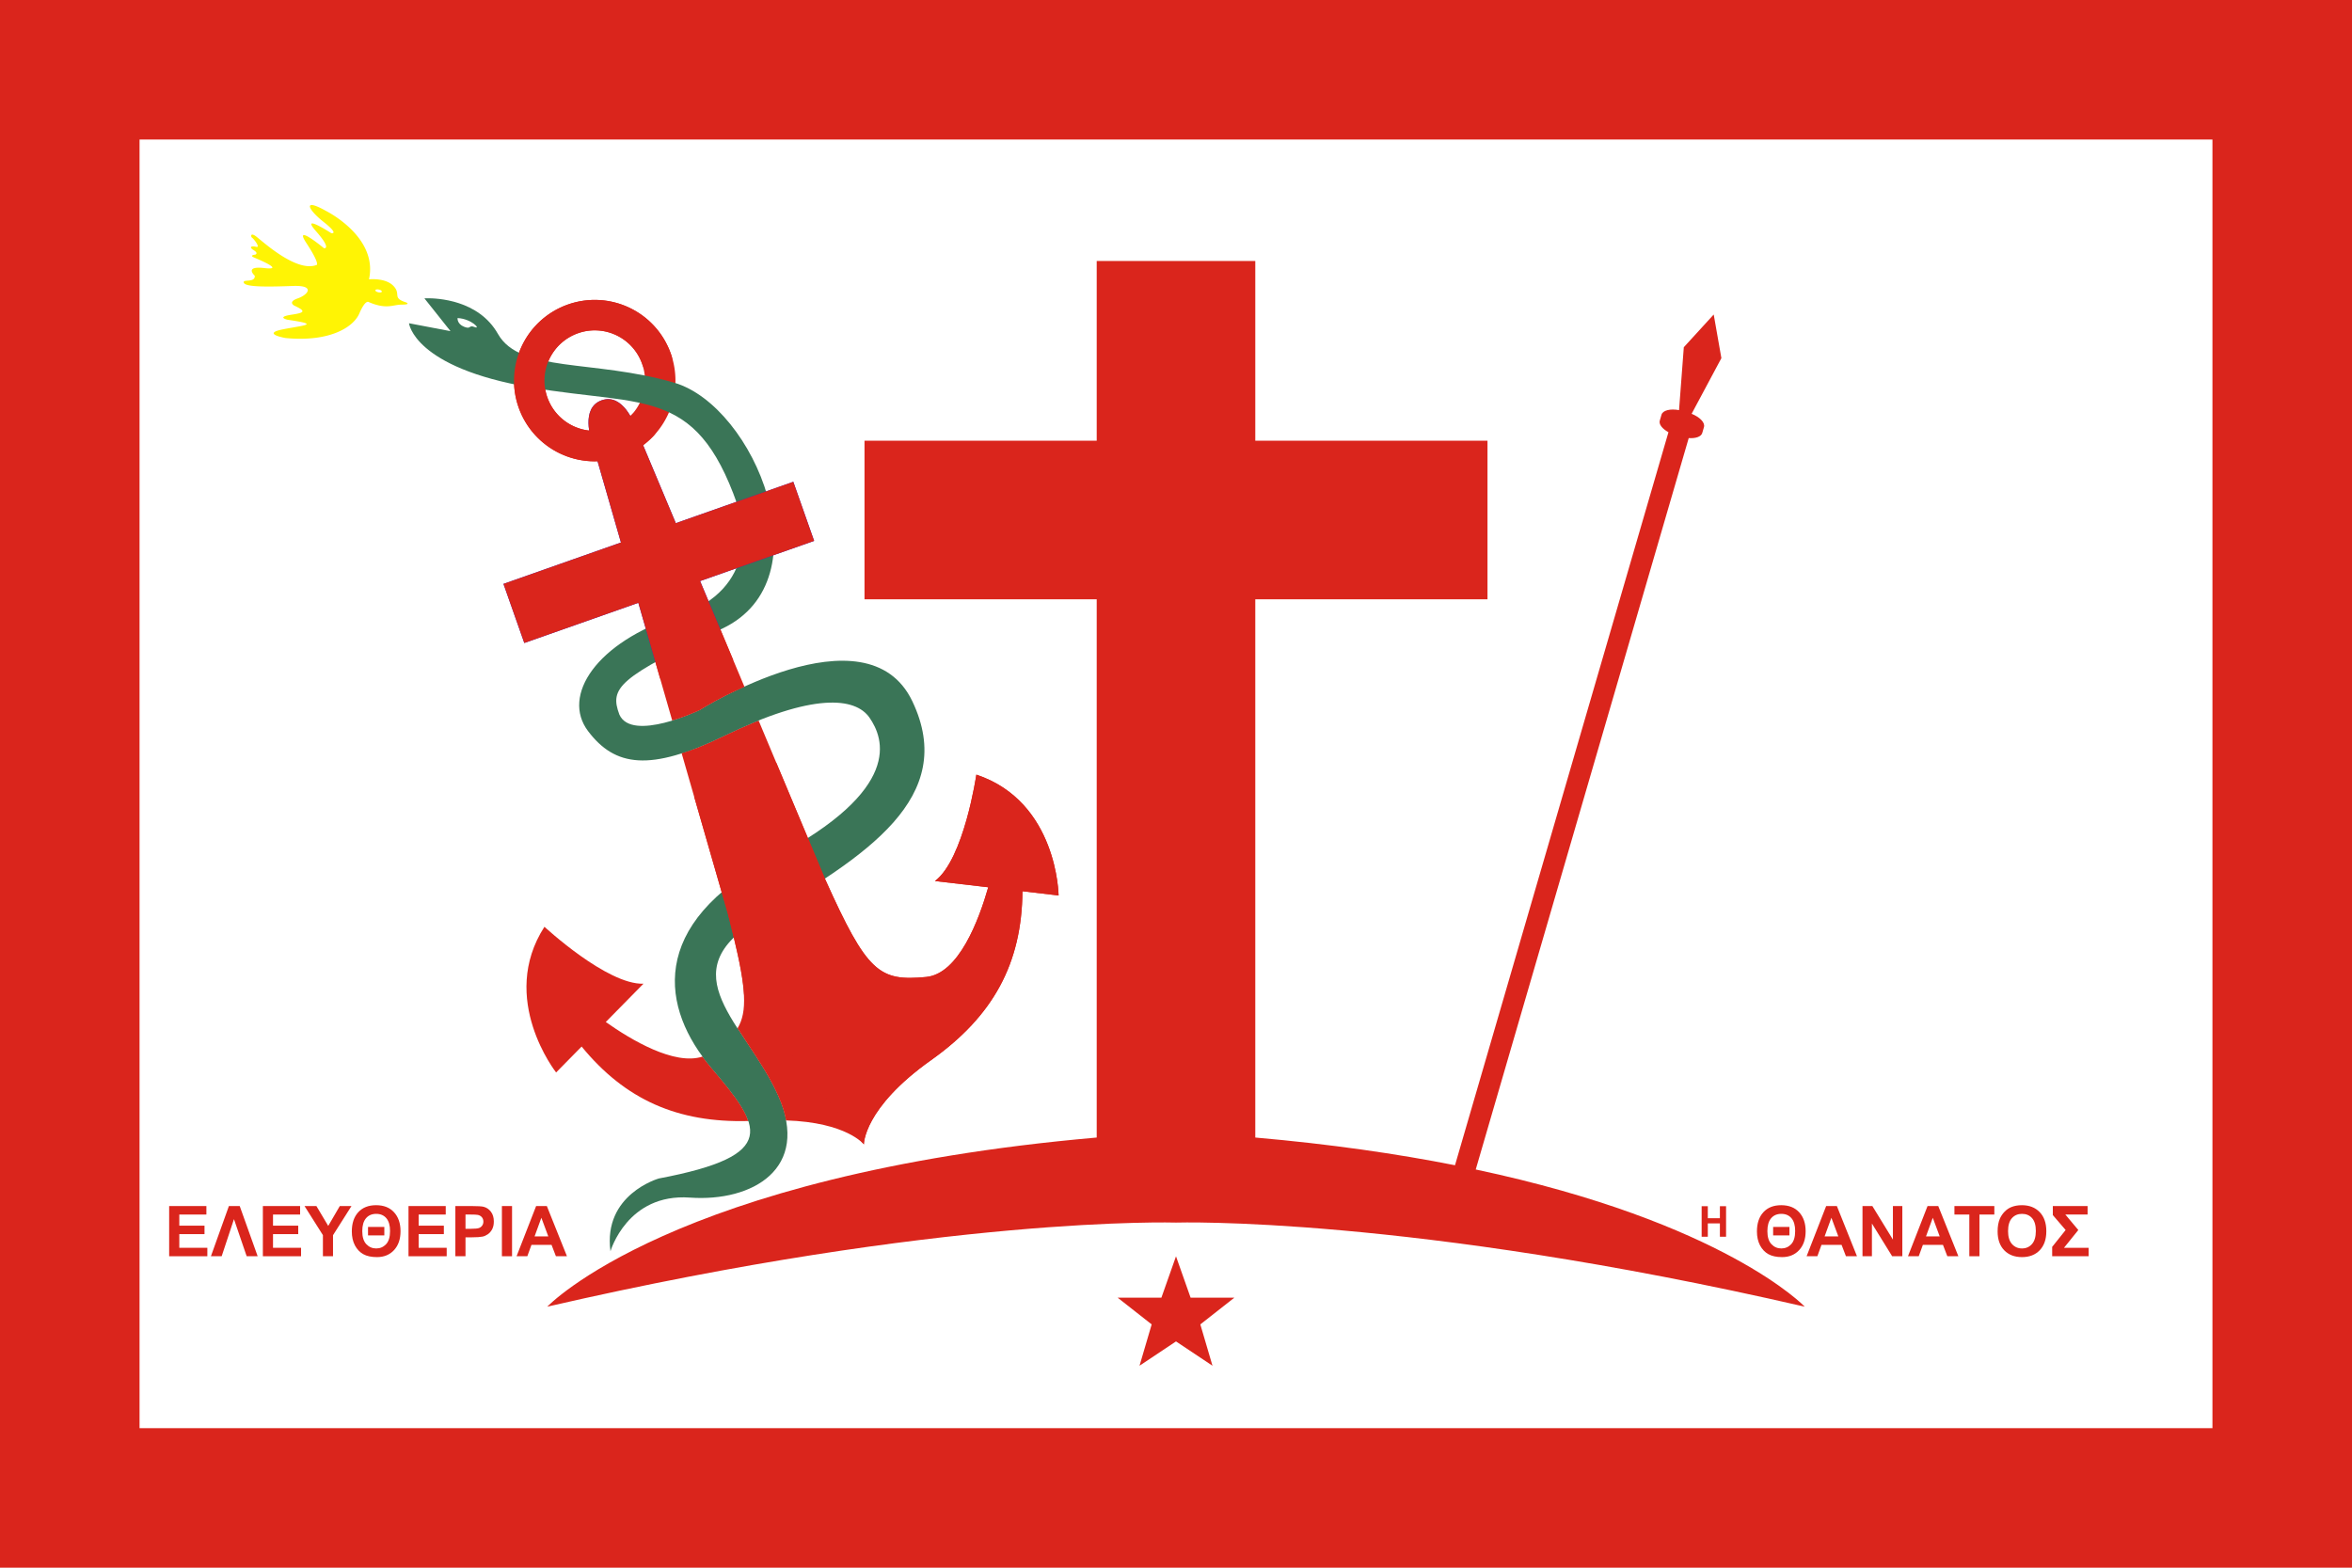 <?xml version="1.0" encoding="UTF-8" standalone="no"?>
<!-- Created with Inkscape (http://www.inkscape.org/) -->

<svg
   xmlns:dc="http://purl.org/dc/elements/1.1/"
   xmlns:cc="http://creativecommons.org/ns#"
   xmlns:rdf="http://www.w3.org/1999/02/22-rdf-syntax-ns#"
   xmlns:svg="http://www.w3.org/2000/svg"
   xmlns="http://www.w3.org/2000/svg"
   xmlns:sodipodi="http://sodipodi.sourceforge.net/DTD/sodipodi-0.dtd"
   xmlns:inkscape="http://www.inkscape.org/namespaces/inkscape"
   version="1.1"
   id="svg2"
   width="3000"
   height="2000"
   viewBox="0 0 3000 2000"
   sodipodi:docname="Flag of Psara fixed text.svg"
   inkscape:version="0.92.2 (5c3e80d, 2017-08-06)">
  <defs
     id="defs6" />
  <sodipodi:namedview
     pagecolor="#ffffff"
     bordercolor="#666666"
     borderopacity="1"
     objecttolerance="10"
     gridtolerance="10"
     guidetolerance="10"
     inkscape:pageopacity="0"
     inkscape:pageshadow="2"
     inkscape:window-width="1280"
     inkscape:window-height="737"
     id="namedview4"
     showgrid="false"
     inkscape:zoom="0.1767767"
     inkscape:cx="1380.0141"
     inkscape:cy="344.38709"
     inkscape:window-x="-8"
     inkscape:window-y="-8"
     inkscape:window-maximized="1"
     inkscape:current-layer="svg2">
    <inkscape:grid
       type="xygrid"
       id="grid1009" />
  </sodipodi:namedview>
  <rect
     style="opacity:1;fill:#da251c;fill-opacity:1;fill-rule:evenodd;stroke:none;stroke-width:22.09;stroke-linecap:round;stroke-linejoin:round;stroke-miterlimit:4;stroke-dasharray:none;stroke-dashoffset:40;stroke-opacity:1;paint-order:stroke fill markers"
     id="rect909"
     width="3000"
     height="2000"
     x="0"
     y="0" />
  <rect
     y="178"
     x="178"
     height="1644"
     width="2644"
     id="rect911"
     style="opacity:1;fill:#ffffff;fill-opacity:1;fill-rule:evenodd;stroke:none;stroke-width:18.802;stroke-linecap:round;stroke-linejoin:round;stroke-miterlimit:4;stroke-dasharray:none;stroke-dashoffset:40;stroke-opacity:1;paint-order:stroke fill markers" />
  <path
     style="opacity:1;fill:#da251c;fill-opacity:1;stroke:none;stroke-width:3.102"
     inkscape:connector-curvature="0"
     d="m 1500,1602.754 18.615,52.742 h 55.845 l -43.435,34.127 15.513,52.742 -46.537,-31.025 -46.537,31.025 15.513,-52.742 -43.435,-34.127 h 55.844 z"
     id="path1038" />
  <path
     inkscape:connector-curvature="0"
     style="opacity:1;fill:#fff404;fill-opacity:1;stroke:none;stroke-width:1.684;stroke-linecap:butt;stroke-linejoin:miter;stroke-miterlimit:4;stroke-dasharray:none;stroke-opacity:1"
     d="m 397.652,261.586 c -6.419,-0.035 0.863,10.288 15.12,21.553 20.739,16.386 9.711,14.292 9.711,14.292 0,0 -40.179,-26.069 -19.44,-2.514 20.738,23.555 10.241,21.764 10.241,21.764 0,0 -39.687,-32.774 -22.532,-6.659 17.154,26.116 13.315,27.908 13.315,27.908 -26.115,10.497 -70.666,-31.491 -77.835,-36.612 -7.169,-5.12 -6.401,1.024 -4.609,2.048 1.792,1.024 11.264,13.059 5.12,11.523 -6.145,-1.536 -9.729,0.255 -3.072,4.351 6.657,4.097 1.792,5.633 1.792,5.633 0,0 -7.938,0.768 -1.537,3.585 6.401,2.816 39.973,16.615 13.36,13.537 -26.613,-3.078 -12.336,9.762 -12.336,9.762 0.768,9.729 -16.64,3.584 -13.824,9.217 2.816,5.633 34.051,4.864 62.727,3.84 28.676,-1.024 19.202,11.267 5.888,15.876 -13.314,4.609 -4.366,9.23 -4.366,9.23 16.156,7.433 12.561,9.203 -4.849,11.763 -18.099,3.05 -3.762,6.242 -3.762,6.242 41.809,6.137 22.963,6.559 -5.713,12.192 -28.676,5.633 3.201,11.136 3.201,11.136 55.559,5.377 86.412,-13.441 94.093,-31.363 7.681,-17.922 11.778,-14.595 11.778,-14.595 23.299,9.985 30.468,3.329 42.502,3.329 12.034,0 5.375,-2.816 5.375,-2.816 -18.435,-5.889 -5.888,-10.242 -16.129,-20.995 -10.241,-10.753 -31.237,-8.449 -31.237,-8.449 12.05,-54.426 -55.106,-87.429 -55.106,-87.429 -9.211,-5.18 -14.959,-7.335 -17.877,-7.35 z m 83.743,107.615 a 4.21,1.786 12.322 0 1 1.906,0.218 4.21,1.786 12.322 0 1 3.732,2.643 4.21,1.786 12.322 0 1 -4.493,0.847 4.21,1.786 12.322 0 1 -3.732,-2.643 4.21,1.786 12.322 0 1 2.587,-1.065 z"
     id="path1042" />
  <path
     id="path1044"
     d="m 837.386,457.82 a 83.538,83.538 0 0 1 -51.028,106.552 83.538,83.538 0 0 1 -106.552,-51.027 83.538,83.538 0 0 1 51.027,-106.552 83.538,83.538 0 0 1 106.552,51.028 z"
     style="opacity:1;fill:none;fill-opacity:1;fill-rule:evenodd;stroke:#da251c;stroke-width:38.835;stroke-linecap:round;stroke-linejoin:round;stroke-miterlimit:4;stroke-dasharray:none;stroke-dashoffset:40;stroke-opacity:1;paint-order:stroke fill markers"
     inkscape:connector-curvature="0"
     inkscape:transform-center-x="-116.43101"
     inkscape:transform-center-y="-259.31694" />
  <path
     style="opacity:1;fill:#3a7557;fill-opacity:1;stroke:none;stroke-width:14.603px;stroke-linecap:butt;stroke-linejoin:miter;stroke-opacity:1"
     d="m 544.22,380.528 c -1.847,0.028 -2.873,0.093 -2.873,0.093 l 33.271,41.848 -52.932,-10.077 c 0,0 5.984,56.58 155.367,81.894 149.383,25.313 214.977,-2.489 268.455,164.363 0,0 24.338,93.054 -80.467,126.846 -104.283,33.623 -149.24,101.852 -114.955,147.23 34.286,45.378 78.921,51.998 173.444,6.05 113.206,-55.029 167.394,-49.413 185.545,-23.194 18.151,26.218 43.661,91.276 -122.012,178.488 -162.854,85.728 -143.2,193.614 -79.671,268.235 63.529,74.621 88.623,111.721 -67.088,141.169 0,0 -71.39,20.276 -61.646,92.83 0,0 21.389,-74.155 101.25,-68.451 79.861,5.704 154.015,-37.086 112.658,-129.782 -41.356,-92.696 -142.379,-156.894 -22.817,-226.743 135.479,-79.148 252.424,-154.022 193.954,-276.666 -58.47,-122.644 -271.318,11.377 -271.318,11.377 0,0 -86.276,41.031 -102.32,5.736 -12.835,-34.226 -1.43,-47.058 131.197,-109.806 132.626,-62.748 41.358,-283.795 -61.321,-313.743 -102.678,-29.948 -196.579,-12.307 -224.814,-62.222 -24.706,-43.676 -77.979,-45.663 -90.911,-45.476 z m 39.416,25.239 c 18.198,0.978 30.133,14.871 21.915,11.545 -8.218,-3.326 -4.103,3.33 -13.495,-0.388 -9.392,-3.718 -8.42,-11.157 -8.42,-11.157 z"
     id="path1046"
     inkscape:connector-curvature="0" />
  <path
     style="opacity:1;fill:#271cda;fill-opacity:1;stroke:none;stroke-width:14.586px;stroke-linecap:butt;stroke-linejoin:miter;stroke-opacity:1;paint-order:stroke fill markers"
     d="m 986.352,708.404 52.075,-18.347 -26.564,-75.397 -35.005,12.332 c 0.608,1.949 1.427,3.849 1.986,5.806 2.384,8.356 4.308,16.777 5.722,25.176 1.413,8.399 2.316,16.777 2.655,25.048 0.17,4.136 0.197,8.243 0.078,12.315 -0.119,4.072 -0.384,8.105 -0.804,12.091 -0.035,0.33 -0.105,0.647 -0.142,0.976 z"
     id="path1048"
     inkscape:connector-curvature="0" />
  <path
     style="opacity:1;fill:#da251c;fill-opacity:1;stroke:none;stroke-width:14.586px;stroke-linecap:butt;stroke-linejoin:miter;stroke-opacity:1;paint-order:stroke fill markers"
     d="m 954.421,1430.142 c -0.853,-2.6 -1.776,-5.22 -3.074,-7.961 -1.6,-3.381 -3.525,-6.873 -5.738,-10.48 -2.213,-3.608 -4.718,-7.333 -7.475,-11.183 -2.757,-3.85 -5.767,-7.823 -8.998,-11.93 -6.462,-8.213 -13.803,-16.956 -21.745,-26.284 -3.961,-4.653 -7.749,-9.436 -11.335,-14.334 -35.889,11.607 -90.897,-21.213 -123.375,-44.124 l 48.059,-48.86 c -46.381,1.549 -126.293,-72.641 -126.293,-72.641 -59.195,91.935 14.885,185.863 14.885,185.863 l 32.543,-33.059 c 55.598,67.903 122.516,97.416 212.546,94.993 z"
     id="path1050"
     inkscape:connector-curvature="0" />
  <path
     style="opacity:1;fill:#3a7557;fill-opacity:1;stroke:none;stroke-width:14.586px;stroke-linecap:butt;stroke-linejoin:miter;stroke-opacity:1;paint-order:stroke fill markers"
     d="m 1002.598,1429.379 c -0.877,-4.682 -2.017,-9.496 -3.604,-14.513 -1.709,-5.404 -3.843,-11 -6.428,-16.793 -2.585,-5.793 -5.401,-11.477 -8.383,-17.057 -2.982,-5.579 -6.129,-11.054 -9.373,-16.435 -6.487,-10.763 -13.36,-21.149 -20.07,-31.222 -4.915,-7.379 -9.461,-14.428 -13.986,-21.498 -7.034,11.663 -18.45,20.799 -34.61,31.472 -3.127,2.066 -6.548,3.492 -10.089,4.637 3.586,4.898 7.374,9.681 11.335,14.334 7.941,9.328 15.283,18.071 21.745,26.284 3.231,4.107 6.241,8.079 8.998,11.93 2.757,3.85 5.261,7.575 7.475,11.183 2.213,3.608 4.138,7.1 5.738,10.48 1.298,2.741 2.221,5.361 3.074,7.961 4.426,-0.119 8.628,0.076 13.169,-0.199 12.791,-0.774 24.393,-0.898 35.008,-0.564 z"
     id="path1052"
     inkscape:connector-curvature="0" />
  <path
     style="opacity:1;fill:#da251c;fill-opacity:1;stroke:none;stroke-width:14.586px;stroke-linecap:butt;stroke-linejoin:miter;stroke-opacity:1;paint-order:stroke fill markers"
     d="m 1052.063,1120.607 c -10.68,7.069 -21.292,14.142 -32.681,21.14 -16.049,9.862 -32.695,19.687 -49.63,29.581 -7.473,4.365 -14.083,8.711 -19.901,13.041 -5.335,3.971 -9.831,7.928 -13.885,11.882 15.358,63.589 17.627,94.325 4.789,115.61 4.525,7.07 9.072,14.119 13.986,21.498 6.709,10.073 13.583,20.459 20.07,31.222 3.243,5.382 6.39,10.856 9.373,16.435 2.983,5.579 5.798,11.263 8.383,17.057 2.585,5.794 4.718,11.389 6.428,16.793 1.587,5.018 2.727,9.831 3.604,14.513 77.348,2.438 99.283,30.577 99.283,30.577 0,0 -0.782,-46.122 85.827,-107.565 79.185,-56.176 115.653,-123.281 116.441,-215.366 l 46.09,5.391 c 0,0 -1.154,-119.622 -104.903,-154.151 0,0 -15.736,107.889 -52.845,135.754 l 68.034,7.927 c -12.022,41.977 -37.672,110.545 -79.231,114.452 -59.877,5.63 -75.05,-5.175 -128.793,-124.743 z"
     id="path1054"
     inkscape:connector-curvature="0" />
  <path
     style="opacity:1;fill:#da251c;fill-opacity:1;stroke:none;stroke-width:14.586px;stroke-linecap:butt;stroke-linejoin:miter;stroke-opacity:1;paint-order:stroke fill markers"
     d="m 1030.372,1068.89 c -4.743,3.022 -9.225,6.008 -14.436,9.092 -8.91,5.274 -18.517,10.637 -28.871,16.087 -10.178,5.358 -19.646,10.803 -28.432,16.32 -8.786,5.518 -16.893,11.109 -24.355,16.759 -4.987,3.776 -9.269,7.612 -13.689,11.436 l 7.721,26.825 c 2.985,11.451 5.298,21.073 7.657,30.84 4.054,-3.954 8.55,-7.912 13.885,-11.882 5.818,-4.33 12.428,-8.675 19.901,-13.041 16.935,-9.893 33.581,-19.719 49.63,-29.581 11.389,-6.998 22.002,-14.07 32.681,-21.14 z"
     id="path1056"
     inkscape:connector-curvature="0" />
  <path
     style="opacity:1;fill:#da251c;fill-opacity:1;stroke:none;stroke-width:14.586px;stroke-linecap:butt;stroke-linejoin:miter;stroke-opacity:1;paint-order:stroke fill markers"
     d="m 967.634,919.301 c -1.539,0.614 -2.807,0.962 -4.374,1.604 -12.351,5.062 -25.579,10.992 -39.73,17.871 -11.816,5.743 -22.851,10.666 -33.184,14.794 -7.469,2.983 -14.177,5.081 -20.941,7.245 l 51.183,177.771 c 4.42,-3.825 8.703,-7.661 13.689,-11.436 7.462,-5.65 15.569,-11.242 24.355,-16.759 8.787,-5.518 18.254,-10.962 28.432,-16.32 10.355,-5.451 19.962,-10.814 28.872,-16.087 5.211,-3.084 9.693,-6.071 14.436,-9.092 z"
     id="path1058"
     inkscape:connector-curvature="0" />
  <path
     style="opacity:1;fill:#3a7557;fill-opacity:1;stroke:none;stroke-width:14.586px;stroke-linecap:butt;stroke-linejoin:miter;stroke-opacity:1;paint-order:stroke fill markers"
     d="m 949.588,876.271 c -7.969,3.644 -16.401,7.362 -23.028,10.744 -10.434,5.324 -18.979,10.078 -24.913,13.503 -5.934,3.425 -9.258,5.522 -9.258,5.522 0,0 -5.394,2.562 -13.733,5.857 -4.17,1.648 -9.075,3.478 -14.412,5.262 -2.145,0.717 -4.568,1.316 -6.833,2.003 l 11.994,41.652 c 6.764,-2.163 13.472,-4.261 20.941,-7.245 10.334,-4.128 21.369,-9.05 33.184,-14.794 14.151,-6.879 27.379,-12.809 39.73,-17.871 1.567,-0.642 2.835,-0.99 4.374,-1.604 z"
     id="path1060"
     inkscape:connector-curvature="0" />
  <path
     style="opacity:1;fill:#da251c;fill-opacity:1;stroke:none;stroke-width:14.586px;stroke-linecap:butt;stroke-linejoin:miter;stroke-opacity:1;paint-order:stroke fill markers"
     d="m 918.903,803.11 c -15.501,7.346 -29.592,14.108 -41.878,20.188 -12.979,6.423 -24.256,12.205 -34.015,17.486 -2.738,1.482 -4.488,2.658 -6.992,4.063 l 21.393,74.316 c 2.265,-0.687 4.688,-1.286 6.833,-2.003 5.337,-1.784 10.243,-3.615 14.412,-5.262 8.339,-3.295 13.733,-5.857 13.733,-5.857 0,0 3.324,-2.097 9.258,-5.522 5.934,-3.425 14.479,-8.179 24.913,-13.503 6.627,-3.381 15.059,-7.1 23.028,-10.744 z"
     id="path1062"
     inkscape:connector-curvature="0" />
  <path
     style="opacity:1;fill:#271cda;fill-opacity:1;stroke:none;stroke-width:14.586px;stroke-linecap:butt;stroke-linejoin:miter;stroke-opacity:1;paint-order:stroke fill markers"
     d="m 903.65,766.744 c -1.72,1.19 -3.208,2.458 -5.06,3.6 -4.682,2.889 -9.796,5.619 -15.375,8.157 -5.579,2.538 -11.624,4.883 -18.175,6.995 -6.518,2.102 -12.804,4.336 -18.853,6.694 -6.049,2.358 -11.86,4.838 -17.432,7.424 -1.754,0.814 -3.326,1.705 -5.032,2.54 l 12.294,42.692 c 2.504,-1.406 4.254,-2.582 6.992,-4.063 9.76,-5.281 21.036,-11.063 34.015,-17.486 12.286,-6.08 26.377,-12.842 41.878,-20.188 z"
     id="path1064"
     inkscape:connector-curvature="0" />
  <path
     style="opacity:1;fill:#271cda;fill-opacity:1;stroke:none;stroke-width:14.586px;stroke-linecap:butt;stroke-linejoin:miter;stroke-opacity:1;paint-order:stroke fill markers"
     d="m 939.077,640.302 -77.069,27.152 -52.501,-125.189 c 0,0 -14.539,-41.274 -42.054,-31.58 -27.515,9.694 -12.977,50.967 -12.977,50.967 l 37.562,130.454 -149.855,52.794 26.564,75.397 145.447,-51.244 9.528,33.1 c 1.706,-0.835 3.279,-1.726 5.032,-2.54 5.571,-2.586 11.382,-5.066 17.432,-7.424 6.049,-2.358 12.336,-4.593 18.853,-6.694 6.55,-2.112 12.596,-4.457 18.175,-6.995 5.579,-2.538 10.692,-5.268 15.375,-8.157 1.852,-1.143 3.34,-2.411 5.06,-3.6 l -10.67,-25.443 45.989,-16.202 c 0.772,-1.744 1.677,-3.494 2.327,-5.228 1.324,-3.531 2.402,-7.034 3.28,-10.47 0.877,-3.436 1.552,-6.805 2.057,-10.072 0.505,-3.267 0.842,-6.43 1.05,-9.454 0.416,-6.046 0.312,-11.532 -0.017,-16.158 -0.322,-4.626 -0.863,-8.39 -1.324,-11.001 -0.461,-2.611 -0.841,-4.067 -0.841,-4.067 -2.11,-6.583 -4.279,-12.355 -6.431,-18.347 z"
     id="path1066"
     inkscape:connector-curvature="0" />
  <path
     style="opacity:1;fill:#271cda;fill-opacity:1;stroke:none;stroke-width:14.586px;stroke-linecap:butt;stroke-linejoin:miter;stroke-opacity:1;paint-order:stroke fill markers"
     d="m 939.077,640.302 c 2.152,5.992 4.321,11.764 6.431,18.347 0,0 0.38,1.456 0.841,4.067 0.461,2.61 1.002,6.375 1.324,11.001 0.322,4.626 0.426,10.112 0.017,16.158 -0.208,3.023 -0.545,6.187 -1.05,9.454 -0.505,3.267 -1.18,6.636 -2.057,10.072 -0.877,3.436 -1.956,6.939 -3.28,10.47 -0.65,1.735 -1.555,3.484 -2.327,5.228 l 47.384,-16.695 c 0.036,-0.329 0.107,-0.647 0.142,-0.976 0.42,-3.986 0.685,-8.02 0.804,-12.091 0.119,-4.072 0.092,-8.179 -0.078,-12.315 -0.339,-8.271 -1.242,-16.649 -2.655,-25.048 -1.413,-8.399 -3.337,-16.82 -5.721,-25.176 -0.558,-1.957 -1.378,-3.857 -1.986,-5.806 z"
     id="path1068"
     inkscape:connector-curvature="0" />
  <path
     inkscape:transform-center-x="105.59868"
     style="opacity:1;fill:#da251c;fill-opacity:1;stroke:none;stroke-width:14.586px;stroke-linecap:butt;stroke-linejoin:miter;stroke-opacity:1;paint-order:stroke fill markers"
     d="m 767.451,510.686 c -27.515,9.694 -12.975,50.966 -12.975,50.966 l 37.562,130.453 -149.855,52.794 26.563,75.398 145.448,-51.242 27.826,96.647 c 93.215,-23.648 0,0 93.215,-23.648 l -42.257,-100.755 145.448,-51.242 -26.563,-75.398 -149.855,52.794 -52.502,-125.189 c 0,0 -14.541,-41.272 -42.055,-31.579 z"
     id="path1070"
     inkscape:connector-curvature="0"
     inkscape:transform-center-y="-475.16745"
     sodipodi:nodetypes="cccccccccccccc" />
  <path
     inkscape:connector-curvature="0"
     id="path1040"
     d="m 1398.868,332.986 v 229.272 h -296.174 v 202.265 h 296.174 v 686.71 c -541.338,47.414 -700.818,215.782 -700.818,215.782 505.989,-116.619 801.952,-107.284 801.952,-107.284 0,0 295.96,-9.335 801.949,107.284 0,0 -102.001,-107.643 -419.624,-175.028 l 271.65,-933.082 c 8.889,0.615 15.876,-1.754 17.259,-6.505 l 2.195,-7.542 c 1.64,-5.634 -5.15,-12.678 -15.736,-16.955 l 37.954,-70.983 -9.788,-55.672 -38.143,41.719 -6.076,80.261 c -11.227,-2.074 -20.736,0.226 -22.376,5.86 l -2.196,7.542 c -1.383,4.752 3.239,10.501 11.068,14.753 l -272.268,935.2 c -73.595,-14.538 -158.044,-26.88 -254.738,-35.349 V 764.522 h 296.178 V 562.258 H 1601.132 V 332.986 Z"
     style="fill:#da251c;fill-opacity:1;stroke:none;stroke-width:15.576px;stroke-linecap:butt;stroke-linejoin:miter;stroke-opacity:1" />
  <g
     aria-label="ΕΛΕΥΘΕΡΙΑ                                                             ΘΑΝΑΤΟΣ"
     transform="matrix(0.932,0,0,0.932,1417.129,5470.039)"
     style="font-style:normal;font-variant:normal;font-weight:bold;font-stretch:normal;font-size:8px;line-height:1.25;font-family:Arial;-inkscape-font-specification:'Arial Bold';letter-spacing:0px;word-spacing:0px;opacity:1;fill:#da251c;fill-opacity:1;stroke:none"
     id="flowRoot915">
    <path
       d="m -1289.016,-4149.528 v -68.719 h 50.953 v 11.625 h -37.078 v 15.234 h 34.5 v 11.578 h -34.5 v 18.703 h 38.391 v 11.578 z"
       style="font-style:normal;font-variant:normal;font-weight:bold;font-stretch:normal;font-size:96px;font-family:Arial;-inkscape-font-specification:'Arial Bold';fill:#da251c;fill-opacity:1"
       id="path844" />
    <path
       d="m -1192.453,-4218.246 24.562,68.719 h -15.047 l -17.391,-50.812 -16.828,50.812 h -14.719 l 24.609,-68.719 z"
       style="font-style:normal;font-variant:normal;font-weight:bold;font-stretch:normal;font-size:96px;font-family:Arial;-inkscape-font-specification:'Arial Bold';fill:#da251c;fill-opacity:1"
       id="path846" />
    <path
       d="m -1160.766,-4149.528 v -68.719 h 50.953 v 11.625 h -37.078 v 15.234 h 34.5 v 11.578 h -34.5 v 18.703 h 38.391 v 11.578 z"
       style="font-style:normal;font-variant:normal;font-weight:bold;font-stretch:normal;font-size:96px;font-family:Arial;-inkscape-font-specification:'Arial Bold';fill:#da251c;fill-opacity:1"
       id="path848" />
    <path
       d="m -1078.594,-4149.528 v -28.922 l -25.172,-39.797 h 16.266 l 16.172,27.188 15.844,-27.188 h 15.984 l -25.266,39.891 v 28.828 z"
       style="font-style:normal;font-variant:normal;font-weight:bold;font-stretch:normal;font-size:96px;font-family:Arial;-inkscape-font-specification:'Arial Bold';fill:#da251c;fill-opacity:1"
       id="path851" />
    <path
       d="m -1039.031,-4183.465 q 0,-16.781 8.812,-26.344 8.813,-9.609 24.422,-9.609 15.703,0 24.563,9.703 8.859,9.703 8.859,25.922 0,16.219 -8.859,25.828 -8.859,9.609 -23.391,9.609 -11.531,0 -18.75,-4.031 -7.172,-4.031 -11.438,-12.047 -4.219,-8.062 -4.219,-19.031 z m 14.297,-0.469 q 0,12 5.531,17.859 5.531,5.859 13.547,5.859 7.969,0 13.453,-5.766 5.484,-5.812 5.484,-18.094 0,-11.578 -5.062,-17.531 -5.062,-5.953 -13.875,-5.953 -8.906,0 -14.016,6.047 -5.062,6.047 -5.062,17.578 z m 7.875,5.859 v -11.625 h 22.313 v 11.625 z"
       style="font-style:normal;font-variant:normal;font-weight:bold;font-stretch:normal;font-size:96px;font-family:Arial;-inkscape-font-specification:'Arial Bold';fill:#da251c;fill-opacity:1"
       id="path853" />
    <path
       d="m -961.453,-4149.528 v -68.719 H -910.5 v 11.625 h -37.078 v 15.234 h 34.5 v 11.578 h -34.5 v 18.703 h 38.391 v 11.578 z"
       style="font-style:normal;font-variant:normal;font-weight:bold;font-stretch:normal;font-size:96px;font-family:Arial;-inkscape-font-specification:'Arial Bold';fill:#da251c;fill-opacity:1"
       id="path855" />
    <path
       d="m -897.328,-4149.528 v -68.719 h 22.266 q 12.656,0 16.5,1.031 5.906,1.547 9.891,6.75 3.984,5.156 3.984,13.359 0,6.328 -2.297,10.641 -2.297,4.312 -5.859,6.797 -3.516,2.438 -7.172,3.234 -4.969,0.984 -14.391,0.984 h -9.047 v 25.922 z m 13.875,-57.094 v 19.5 h 7.594 q 8.203,0 10.969,-1.078 2.766,-1.078 4.312,-3.375 1.594,-2.297 1.594,-5.344 0,-3.75 -2.203,-6.188 -2.203,-2.438 -5.578,-3.047 -2.484,-0.469 -9.984,-0.469 z"
       style="font-style:normal;font-variant:normal;font-weight:bold;font-stretch:normal;font-size:96px;font-family:Arial;-inkscape-font-specification:'Arial Bold';fill:#da251c;fill-opacity:1"
       id="path857" />
    <path
       d="m -833.625,-4149.528 v -68.719 h 13.875 v 68.719 z"
       style="font-style:normal;font-variant:normal;font-weight:bold;font-stretch:normal;font-size:96px;font-family:Arial;-inkscape-font-specification:'Arial Bold';fill:#da251c;fill-opacity:1"
       id="path859" />
    <path
       d="m -744.609,-4149.528 h -15.094 l -6,-15.609 h -27.469 l -5.672,15.609 h -14.719 l 26.766,-68.719 h 14.672 z m -25.547,-27.188 -9.469,-25.5 -9.281,25.5 z"
       style="font-style:normal;font-variant:normal;font-weight:bold;font-stretch:normal;font-size:96px;font-family:Arial;-inkscape-font-specification:'Arial Bold';fill:#da251c;fill-opacity:1"
       id="path861" />
    <path
       d="m 883.969,-4183.465 q 0,-16.781 8.812,-26.344 8.812,-9.609 24.422,-9.609 15.703,0 24.562,9.703 8.859,9.703 8.859,25.922 0,16.219 -8.859,25.828 -8.859,9.609 -23.391,9.609 -11.531,0 -18.75,-4.031 -7.172,-4.031 -11.438,-12.047 -4.219,-8.062 -4.219,-19.031 z m 14.297,-0.469 q 0,12 5.531,17.859 5.531,5.859 13.547,5.859 7.969,0 13.453,-5.766 5.484,-5.812 5.484,-18.094 0,-11.578 -5.062,-17.531 -5.062,-5.953 -13.875,-5.953 -8.906,0 -14.016,6.047 -5.062,6.047 -5.062,17.578 z m 7.875,5.859 v -11.625 h 22.312 v 11.625 z"
       style="font-style:normal;font-variant:normal;font-weight:bold;font-stretch:normal;font-size:96px;font-family:Arial;-inkscape-font-specification:'Arial Bold';fill:#da251c;fill-opacity:1"
       id="path863" />
    <path
       d="m 1020.891,-4149.528 h -15.094 l -6,-15.609 h -27.469 l -5.672,15.609 H 951.938 l 26.766,-68.719 H 993.375 Z m -25.547,-27.188 -9.469,-25.5 -9.281,25.5 z"
       style="font-style:normal;font-variant:normal;font-weight:bold;font-stretch:normal;font-size:96px;font-family:Arial;-inkscape-font-specification:'Arial Bold';fill:#da251c;fill-opacity:1"
       id="path865" />
    <path
       d="m 1028.438,-4149.528 v -68.719 h 13.5 l 28.125,45.891 v -45.891 h 12.891 v 68.719 h -13.922 l -27.703,-44.812 v 44.812 z"
       style="font-style:normal;font-variant:normal;font-weight:bold;font-stretch:normal;font-size:96px;font-family:Arial;-inkscape-font-specification:'Arial Bold';fill:#da251c;fill-opacity:1"
       id="path867" />
    <path
       d="m 1159.641,-4149.528 h -15.094 l -6,-15.609 h -27.469 l -5.672,15.609 h -14.719 l 26.766,-68.719 h 14.672 z m -25.547,-27.188 -9.469,-25.5 -9.281,25.5 z"
       style="font-style:normal;font-variant:normal;font-weight:bold;font-stretch:normal;font-size:96px;font-family:Arial;-inkscape-font-specification:'Arial Bold';fill:#da251c;fill-opacity:1"
       id="path869" />
    <path
       d="m 1174.641,-4149.528 v -57.094 H 1154.25 v -11.625 h 54.609 v 11.625 h -20.344 v 57.094 z"
       style="font-style:normal;font-variant:normal;font-weight:bold;font-stretch:normal;font-size:96px;font-family:Arial;-inkscape-font-specification:'Arial Bold';fill:#da251c;fill-opacity:1"
       id="path871" />
    <path
       d="m 1213.359,-4183.465 q 0,-10.5 3.141,-17.625 2.344,-5.25 6.375,-9.422 4.078,-4.172 8.906,-6.188 6.422,-2.719 14.812,-2.719 15.188,0 24.281,9.422 9.141,9.422 9.141,26.203 0,16.641 -9.047,26.062 -9.047,9.375 -24.188,9.375 -15.328,0 -24.375,-9.328 -9.047,-9.375 -9.047,-25.781 z m 14.297,-0.469 q 0,11.672 5.391,17.719 5.391,6 13.688,6 8.297,0 13.594,-5.953 5.344,-6 5.344,-17.953 0,-11.812 -5.203,-17.625 -5.156,-5.812 -13.734,-5.812 -8.578,0 -13.828,5.906 -5.25,5.859 -5.25,17.719 z"
       style="font-style:normal;font-variant:normal;font-weight:bold;font-stretch:normal;font-size:96px;font-family:Arial;-inkscape-font-specification:'Arial Bold';fill:#da251c;fill-opacity:1"
       id="path873" />
    <path
       d="M 1288.922,-4218.246 H 1336.5 v 11.625 h -30.469 l 17.766,21.188 -19.594,24.328 h 33.75 v 11.578 h -49.922 v -12.844 l 18.422,-23.062 -17.531,-20.438 z"
       style="font-style:normal;font-variant:normal;font-weight:bold;font-stretch:normal;font-size:96px;font-family:Arial;-inkscape-font-specification:'Arial Bold';fill:#da251c;fill-opacity:1"
       id="path875" />
  </g>
  <g
     aria-label="Η"
     transform="matrix(6.803,0,0,6.803,-638.017,27237.714)"
     style="font-style:normal;font-weight:normal;font-size:8px;line-height:1.25;font-family:sans-serif;letter-spacing:0px;word-spacing:0px;fill:#da251c;fill-opacity:1;stroke:none"
     id="flowRoot923">
    <path
       d="m 412.83,-3771.854 v -5.727 h 1.156 v 2.254 h 2.266 v -2.254 h 1.156 v 5.727 h -1.156 v -2.504 h -2.266 v 2.504 z"
       style="font-style:normal;font-variant:normal;font-weight:bold;font-stretch:normal;font-family:Arial;-inkscape-font-specification:'Arial Bold';fill:#da251c;fill-opacity:1"
       id="path841" />
  </g>
  <path
     inkscape:transform-center-y="-475.16843"
     inkscape:connector-curvature="0"
     id="path989"
     d="m 885.434,1016.49 42.875,148.919 c 12.431,47.682 19.476,79.974 20.762,103.469 152.812,191.078 0,0 152.812,191.078 0,0 -0.783,-46.12 85.826,-107.563 79.185,-56.176 115.653,-123.282 116.442,-215.368 l 46.089,5.39 c 0,0 -1.153,-119.622 -104.902,-154.151 0,0 -15.737,107.889 -52.847,135.754 l 68.036,7.927 c -12.022,41.977 -37.672,110.544 -79.231,114.451 -59.877,5.63 -75.05,-5.173 -128.793,-124.742 L 990.331,973.418 Z"
     style="fill:#da251c;fill-opacity:1;stroke:none;stroke-width:14.586px;stroke-linecap:butt;stroke-linejoin:miter;stroke-opacity:1;paint-order:stroke fill markers"
     inkscape:transform-center-x="105.59889"
     sodipodi:nodetypes="ccccsccccccccc" />
  <path
     style="opacity:1;fill:none;fill-opacity:1;fill-rule:evenodd;stroke:#da251c;stroke-width:38.835;stroke-linecap:round;stroke-linejoin:round;stroke-miterlimit:4;stroke-dasharray:none;stroke-dashoffset:40;stroke-opacity:1;paint-order:stroke fill markers"
     d="m 819.415,542.851 c -9.069,9.631 -20.374,17.052 -33.056,21.521 -43.514,15.333 -91.219,-7.513 -106.552,-51.027 -15.333,-43.514 7.513,-91.219 51.027,-106.552 43.514,-15.333 91.219,7.513 106.552,51.028 v 0 c 0.243,0.69 0.477,1.383 0.702,2.078"
     id="path850"
     inkscape:connector-curvature="0"
     sodipodi:nodetypes="ccscccc" />
</svg>
